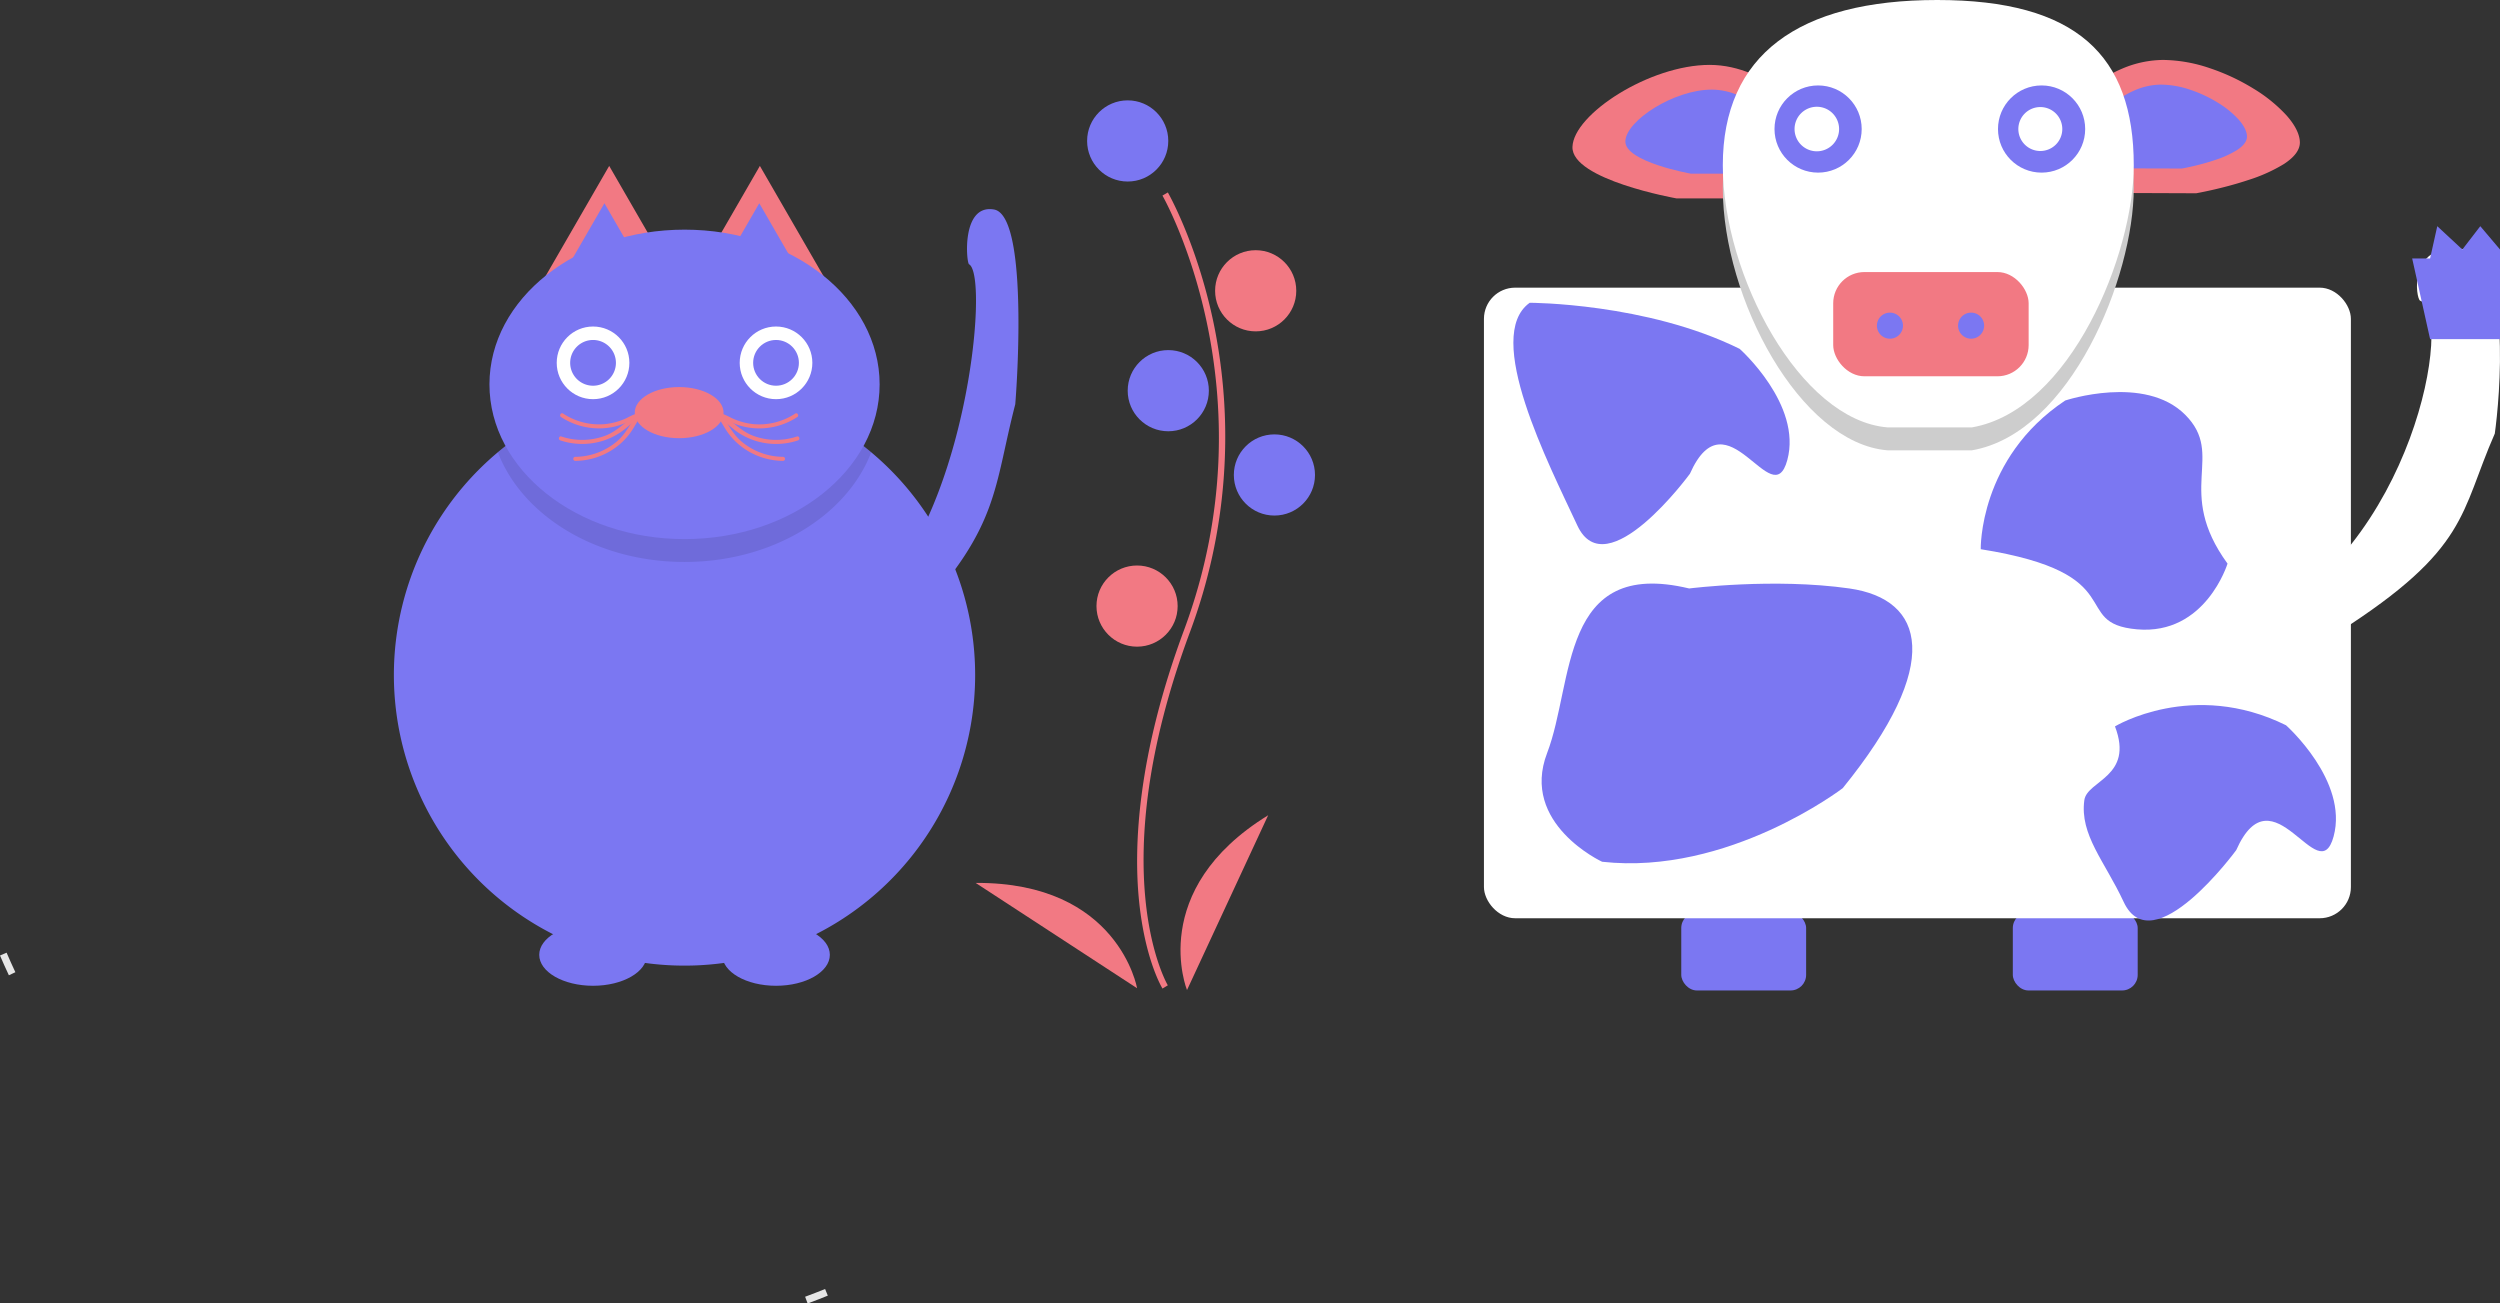 <svg xmlns="http://www.w3.org/2000/svg" width="800.837" height="417.547" viewBox="0 0 800.837 417.547"><rect x="0" y="0" width="800.837" height="417.547" fill="#333333" stroke="none"/><defs><style>.a{fill:#f27983;}.b{fill:#7b77f2;}.c{fill:#fff;}.d{fill:#cdcdcd;}.e{fill:#e6e6e6;}.f{opacity:0.1;}.g{fill:#6c63ff;}</style></defs><g transform="translate(-9336.76 -185.851)"><g transform="translate(-23.366 64)"><g transform="translate(10006.281 140.975)"><path class="a" d="M46.821.076a34.1,34.1,0,0,0-13.1,2.756,47.532,47.532,0,0,0-10.3,6.02,58.026,58.026,0,0,0-6.742,6c-1.569,1.636-2.419,2.726-2.419,2.726L0,42.564l28.572.111,28.788.112s2.086-.365,5.212-1.077,7.3-1.773,11.47-3.162A51.507,51.507,0,0,0,85.49,33.4c3.11-2.035,5.158-4.38,5.083-7.013s-1.661-5.6-4.3-8.57A48.153,48.153,0,0,0,75.693,9.251,67.347,67.347,0,0,0,61.618,2.682,47.791,47.791,0,0,0,46.821.076Z"/><g transform="translate(16.615 7.961)"><path class="b" d="M29.537.019a21.469,21.469,0,0,0-8.251,1.728,29.948,29.948,0,0,0-6.5,3.788,36.579,36.579,0,0,0-4.255,3.782c-.991,1.031-1.527,1.718-1.527,1.718L0,26.8l18.041.051,18.127.051s1.311-.231,3.277-.681,4.587-1.119,7.2-2a32.317,32.317,0,0,0,7.183-3.239c1.95-1.279,3.233-2.753,3.187-4.407s-1.041-3.519-2.694-5.384a30.237,30.237,0,0,0-6.639-5.386,42.315,42.315,0,0,0-8.84-4.137A30.063,30.063,0,0,0,29.537.019Z"/></g></g><g transform="translate(9863.837 142.639)"><path class="a" d="M284,144.684c19.176,0,33.017,17.56,33.017,17.56l14.547,25.2H273.378s-33.592-5.971-33.294-16.466S264.827,144.684,284,144.684Z" transform="translate(-240.082 -144.684)"/><g transform="translate(16.945 7.92)"><path class="b" d="M267.732,144.684c12.072,0,20.786,11.055,20.786,11.055l9.158,15.862H261.043s-21.148-3.759-20.96-10.366S255.66,144.684,267.732,144.684Z" transform="translate(-240.082 -144.684)"/></g></g><g transform="translate(-13 -27)"><g transform="translate(10013.486 221.306)"><path class="c" d="M628.922,267.454c-16.961-1.732-14.306,16.2-12.9,16.65,10.953,3.594-2.018,79.719-53.8,103.7-22.994,10.836-51.661,16.658-81.131,16.476,33.621,5.569,73.105,1.515,105.946-12.767.74-.321,1.84-.815,2.932-1.32,41.726-26.671,38.741-38.079,49.936-63.527C641.4,316.133,645.882,269.186,628.922,267.454Z" transform="translate(-481.097 -260.222)"/><path class="b" d="M10102.022,387.6h20.1V358.894l-6.315-7.464-5.742,7.464-8.039-7.464-2.3,10.335h-5.741l5.741,25.839Z" transform="translate(-9961.644 -351.429)"/></g><rect class="b" width="40" height="25" rx="5" transform="translate(9911.693 441.132)"/><rect class="b" width="40" height="25" rx="5" transform="translate(10017.902 441.132)"/><g transform="translate(-136 14.111)"><rect class="c" width="277.716" height="202" rx="10" transform="translate(9984.485 226.886)"/><g transform="translate(208.277 -48.941)"><path class="b" d="M9395.154,43.876c49.184,6.978,28.526,23.261,50.5,24.812s28.609-21.541,28.609-21.541c-17.48-23.175-1.128-34.585-14.347-47.421S9421.386-4.2,9421.386-4.2C9394,14.751,9395.154,43.876,9395.154,43.876Z" transform="matrix(1, 0.017, -0.017, 1, 540.94, 156.016)"/><path class="b" d="M9375.874,47.457c2.09,18.24,47.807,19.68,69.775,21.23s2.979-39.558,2.979-39.558c-17.48-23.175,24.5-16.567,11.284-29.4S9421.386-4.2,9421.386-4.2C9394,14.751,9375.874,47.457,9375.874,47.457Z" transform="matrix(0.485, 0.875, -0.875, 0.485, 5285.091, -7946.235)"/><path class="b" d="M9395.154,73.778c13.241,49.676,33.527,56.814,50.5,39.335s30.168-41.523,30.168-41.523c32.477-27.754-2.687-47.454-15.905-67.8s-38.526-6.22-38.526-6.22C9394,27.606,9395.154,73.778,9395.154,73.778Z" transform="translate(15353.777 8080.367) rotate(-126)"/><path class="b" d="M9395.154,43.876c17.165,2.435,10.766,16.2,15.911,20.041,8.988,6.7,20.282,3.761,34.584,4.77,21.969,1.551,2.979-39.558,2.979-39.558-17.48-23.175,24.5-16.567,11.284-29.4S9421.386-4.2,9421.386-4.2C9394,14.751,9395.154,43.876,9395.154,43.876Z" transform="matrix(0.485, 0.875, -0.875, 0.485, 5460.091, -7825.669)"/></g></g></g><g transform="translate(-2.778 -19.194)"><path class="d" d="M77.913,0c44.506,0,62.961,17.668,62.961,52.966,0,28.344-20.18,78.435-51.83,83.939H61.981C34,134.612,9.232,88.264,9.232,52.966S33.407,0,77.913,0Z" transform="translate(9905.548 148.392)"/><path class="c" d="M77.913,0c44.506,0,62.961,17.668,62.961,52.966,0,28.344-20.18,78.435-51.83,83.939H61.981C34,134.612,9.232,88.264,9.232,52.966S33.407,0,77.913,0Z" transform="translate(9905.548 141.045)"/></g><g transform="translate(9.819 4.819)"><circle class="b" cx="13.965" cy="13.965" r="13.965" transform="translate(9918.742 144.4)"/><path class="c" d="M7.134,0A7.134,7.134,0,1,1,0,7.134,7.134,7.134,0,0,1,7.134,0Z" transform="translate(9925.166 151.232)"/></g><g transform="translate(81.411 4.819)"><circle class="b" cx="13.965" cy="13.965" r="13.965" transform="translate(9918.742 144.4)"/><path class="c" d="M7.039,0A7.039,7.039,0,1,1,0,7.039,7.039,7.039,0,0,1,7.039,0Z" transform="translate(9925.261 151.326)"/></g><rect class="a" width="62.604" height="33.389" rx="10" transform="translate(9947.366 209)"/><g transform="translate(0.721)"><path class="b" d="M4.174,0A4.174,4.174,0,1,1,0,4.174,4.174,4.174,0,0,1,4.174,0Z" transform="translate(9986.645 222)"/><path class="b" d="M4.174,0A4.174,4.174,0,1,1,0,4.174,4.174,4.174,0,0,1,4.174,0Z" transform="translate(9960.645 222)"/></g></g><g transform="translate(9293 101)"><path class="e" d="M256.373,505.528c.894,2.083,1.84,4.189,2.811,6.258l-2.081.977c-.982-2.093-1.938-4.221-2.843-6.328Z" transform="translate(-210.5 -115.5)"/><path class="e" d="M518.566,613.259l.868,2.129c-2.15.876-4.325,1.72-6.466,2.51l-.8-2.157C514.289,614.961,516.44,614.126,518.566,613.259Z" transform="translate(-210.5 -115.5)"/><path class="a" d="M626.646,517.021c-.229-.375-5.641-9.41-7.517-28.172-1.721-17.213-.614-46.227,14.433-86.7,28.506-76.671-6.569-138.533-6.928-139.149l1.73-1c.091.156,9.142,15.929,14.488,41.044a179.061,179.061,0,0,1-7.416,99.807c-28.457,76.54-7.3,112.773-7.084,113.131Z" transform="translate(-210.5 -115.5)"/><circle class="b" cx="13" cy="13" r="13" transform="translate(392 117)"/><circle class="a" cx="13" cy="13" r="13" transform="translate(433 165)"/><circle class="b" cx="13" cy="13" r="13" transform="translate(405 197)"/><circle class="b" cx="13" cy="13" r="13" transform="translate(439 224)"/><circle class="a" cx="13" cy="13" r="13" transform="translate(395 266)"/><path class="a" d="M634.5,517.5s-13-32,26-56Z" transform="translate(-210.5 -115.5)"/><path class="a" d="M618.512,516.92S612.6,482.891,566.8,483.182Z" transform="translate(-210.5 -115.5)"/><path class="b" d="M572.671,267.461c-10.507-1.825-8.862,17.07-7.989,17.547,6.785,3.788-1.25,84.015-33.327,109.286A79.022,79.022,0,0,1,481.1,411.658c20.828,5.869,45.287,1.6,65.632-13.455.458-.339,1.14-.859,1.816-1.391,25.849-28.108,24-40.131,30.935-66.95C580.4,318.763,583.178,269.286,572.671,267.461Z" transform="translate(-210.5 -115.5)"/><path class="a" d="M238.906,138l13.234,22.922,13.234,22.922H212.438l13.234-22.922Z"/><path class="a" d="M287.176,138l13.235,22.922,13.234,22.922H260.708l13.234-22.922Z"/><path class="b" d="M237.376,149.956l8.165,14.143,8.165,14.142H221.045L229.21,164.1Z"/><path class="b" d="M286.983,149.956l8.165,14.143,8.165,14.142h-32.66l8.165-14.142Z"/><path class="b" d="M566.634,416.572a93.1,93.1,0,1,1-33.289-71.341A93.1,93.1,0,0,1,566.634,416.572Z" transform="translate(-210.5 -115.5)"/><path class="f" d="M533.345,345.231c-7.788,20.338-31.617,35.138-59.8,35.138s-52.016-14.8-59.8-35.138a93.086,93.086,0,0,1,119.607,0Z" transform="translate(-210.5 -115.5)"/><ellipse class="b" cx="62.493" cy="49.563" rx="62.493" ry="49.563" transform="translate(200.548 158.416)"/><circle class="c" cx="11.637" cy="11.637" r="11.637" transform="translate(222.097 189.446)"/><circle class="c" cx="11.637" cy="11.637" r="11.637" transform="translate(280.711 189.446)"/><path class="b" d="M7.327,0A7.327,7.327,0,1,1,0,7.327,7.327,7.327,0,0,1,7.327,0Z" transform="translate(226.407 193.756)"/><circle class="b" cx="7.327" cy="7.327" r="7.327" transform="translate(285.021 193.756)"/><circle class="g" cx="2.155" cy="2.155" r="2.155" transform="translate(247.817 215.302)"/><path class="a" d="M459.644,332.41c-4.227,1.919-7.026,5.826-11.468,7.506a21.02,21.02,0,0,1-14.085.262c-.792-.262-1.131.986-.344,1.247a22.211,22.211,0,0,0,14.143-.035,21.4,21.4,0,0,0,6.029-3.2c2.117-1.607,3.921-3.545,6.377-4.66.757-.343.1-1.458-.653-1.116Z" transform="translate(-210.5 -115.5)"/><path class="a" d="M461.328,331.861a24.59,24.59,0,0,0-6.193,2.341,21.236,21.236,0,0,1-7.141,2.009,20.981,20.981,0,0,1-13.355-3.38c-.7-.456-1.347.663-.653,1.116a22.171,22.171,0,0,0,13.341,3.6A21.207,21.207,0,0,0,454,336.1c2.57-1.025,4.9-2.521,7.668-3C462.49,332.967,462.143,331.721,461.328,331.861Z" transform="translate(-210.5 -115.5)"/><path class="a" d="M460.173,331.023c-3.291,3.106-4.659,7.592-8.149,10.6a20.961,20.961,0,0,1-13.5,5.071.647.647,0,0,0,0,1.293,22.2,22.2,0,0,0,13.276-4.529,21.343,21.343,0,0,0,4.5-4.639c1.627-2.3,2.7-4.916,4.787-6.881.606-.572-.309-1.485-.914-.914Z" transform="translate(-210.5 -115.5)"/><circle class="g" cx="2.155" cy="2.155" r="2.155" transform="translate(270.508 215.302)"/><path class="a" d="M483.338,333.527c2.429,1.1,4.225,3.009,6.312,4.609a21.476,21.476,0,0,0,6.094,3.254,22.163,22.163,0,0,0,14.143.035c.786-.26.449-1.509-.344-1.247a21.014,21.014,0,0,1-14.085-.262c-4.442-1.682-7.239-5.586-11.468-7.506-.752-.341-1.41.773-.653,1.116Z" transform="translate(-210.5 -115.5)"/><path class="a" d="M481.963,333.108c2.656.457,4.9,1.858,7.357,2.872a21.4,21.4,0,0,0,6.988,1.572,22.17,22.17,0,0,0,13.341-3.6c.694-.453.047-1.573-.653-1.116a20.91,20.91,0,0,1-13.356,3.38A21.541,21.541,0,0,1,488.5,334.2a24.726,24.726,0,0,0-6.193-2.341c-.814-.14-1.163,1.106-.344,1.247Z" transform="translate(-210.5 -115.5)"/><path class="a" d="M482.547,331.937c2.079,1.963,3.158,4.581,4.787,6.881a21.418,21.418,0,0,0,4.5,4.639,22.2,22.2,0,0,0,13.275,4.528.647.647,0,0,0,0-1.293,20.9,20.9,0,0,1-13.5-5.071c-3.476-3.018-4.859-7.493-8.149-10.6-.6-.571-1.521.342-.914.914Z" transform="translate(-210.5 -115.5)"/><ellipse class="b" cx="17.239" cy="9.913" rx="17.239" ry="9.913" transform="translate(216.495 380.804)"/><ellipse class="b" cx="17.239" cy="9.913" rx="17.239" ry="9.913" transform="translate(275.109 380.804)"/><ellipse class="a" cx="14.222" cy="8.189" rx="14.222" ry="8.189" transform="translate(247.094 208.841)"/></g></g></svg>
